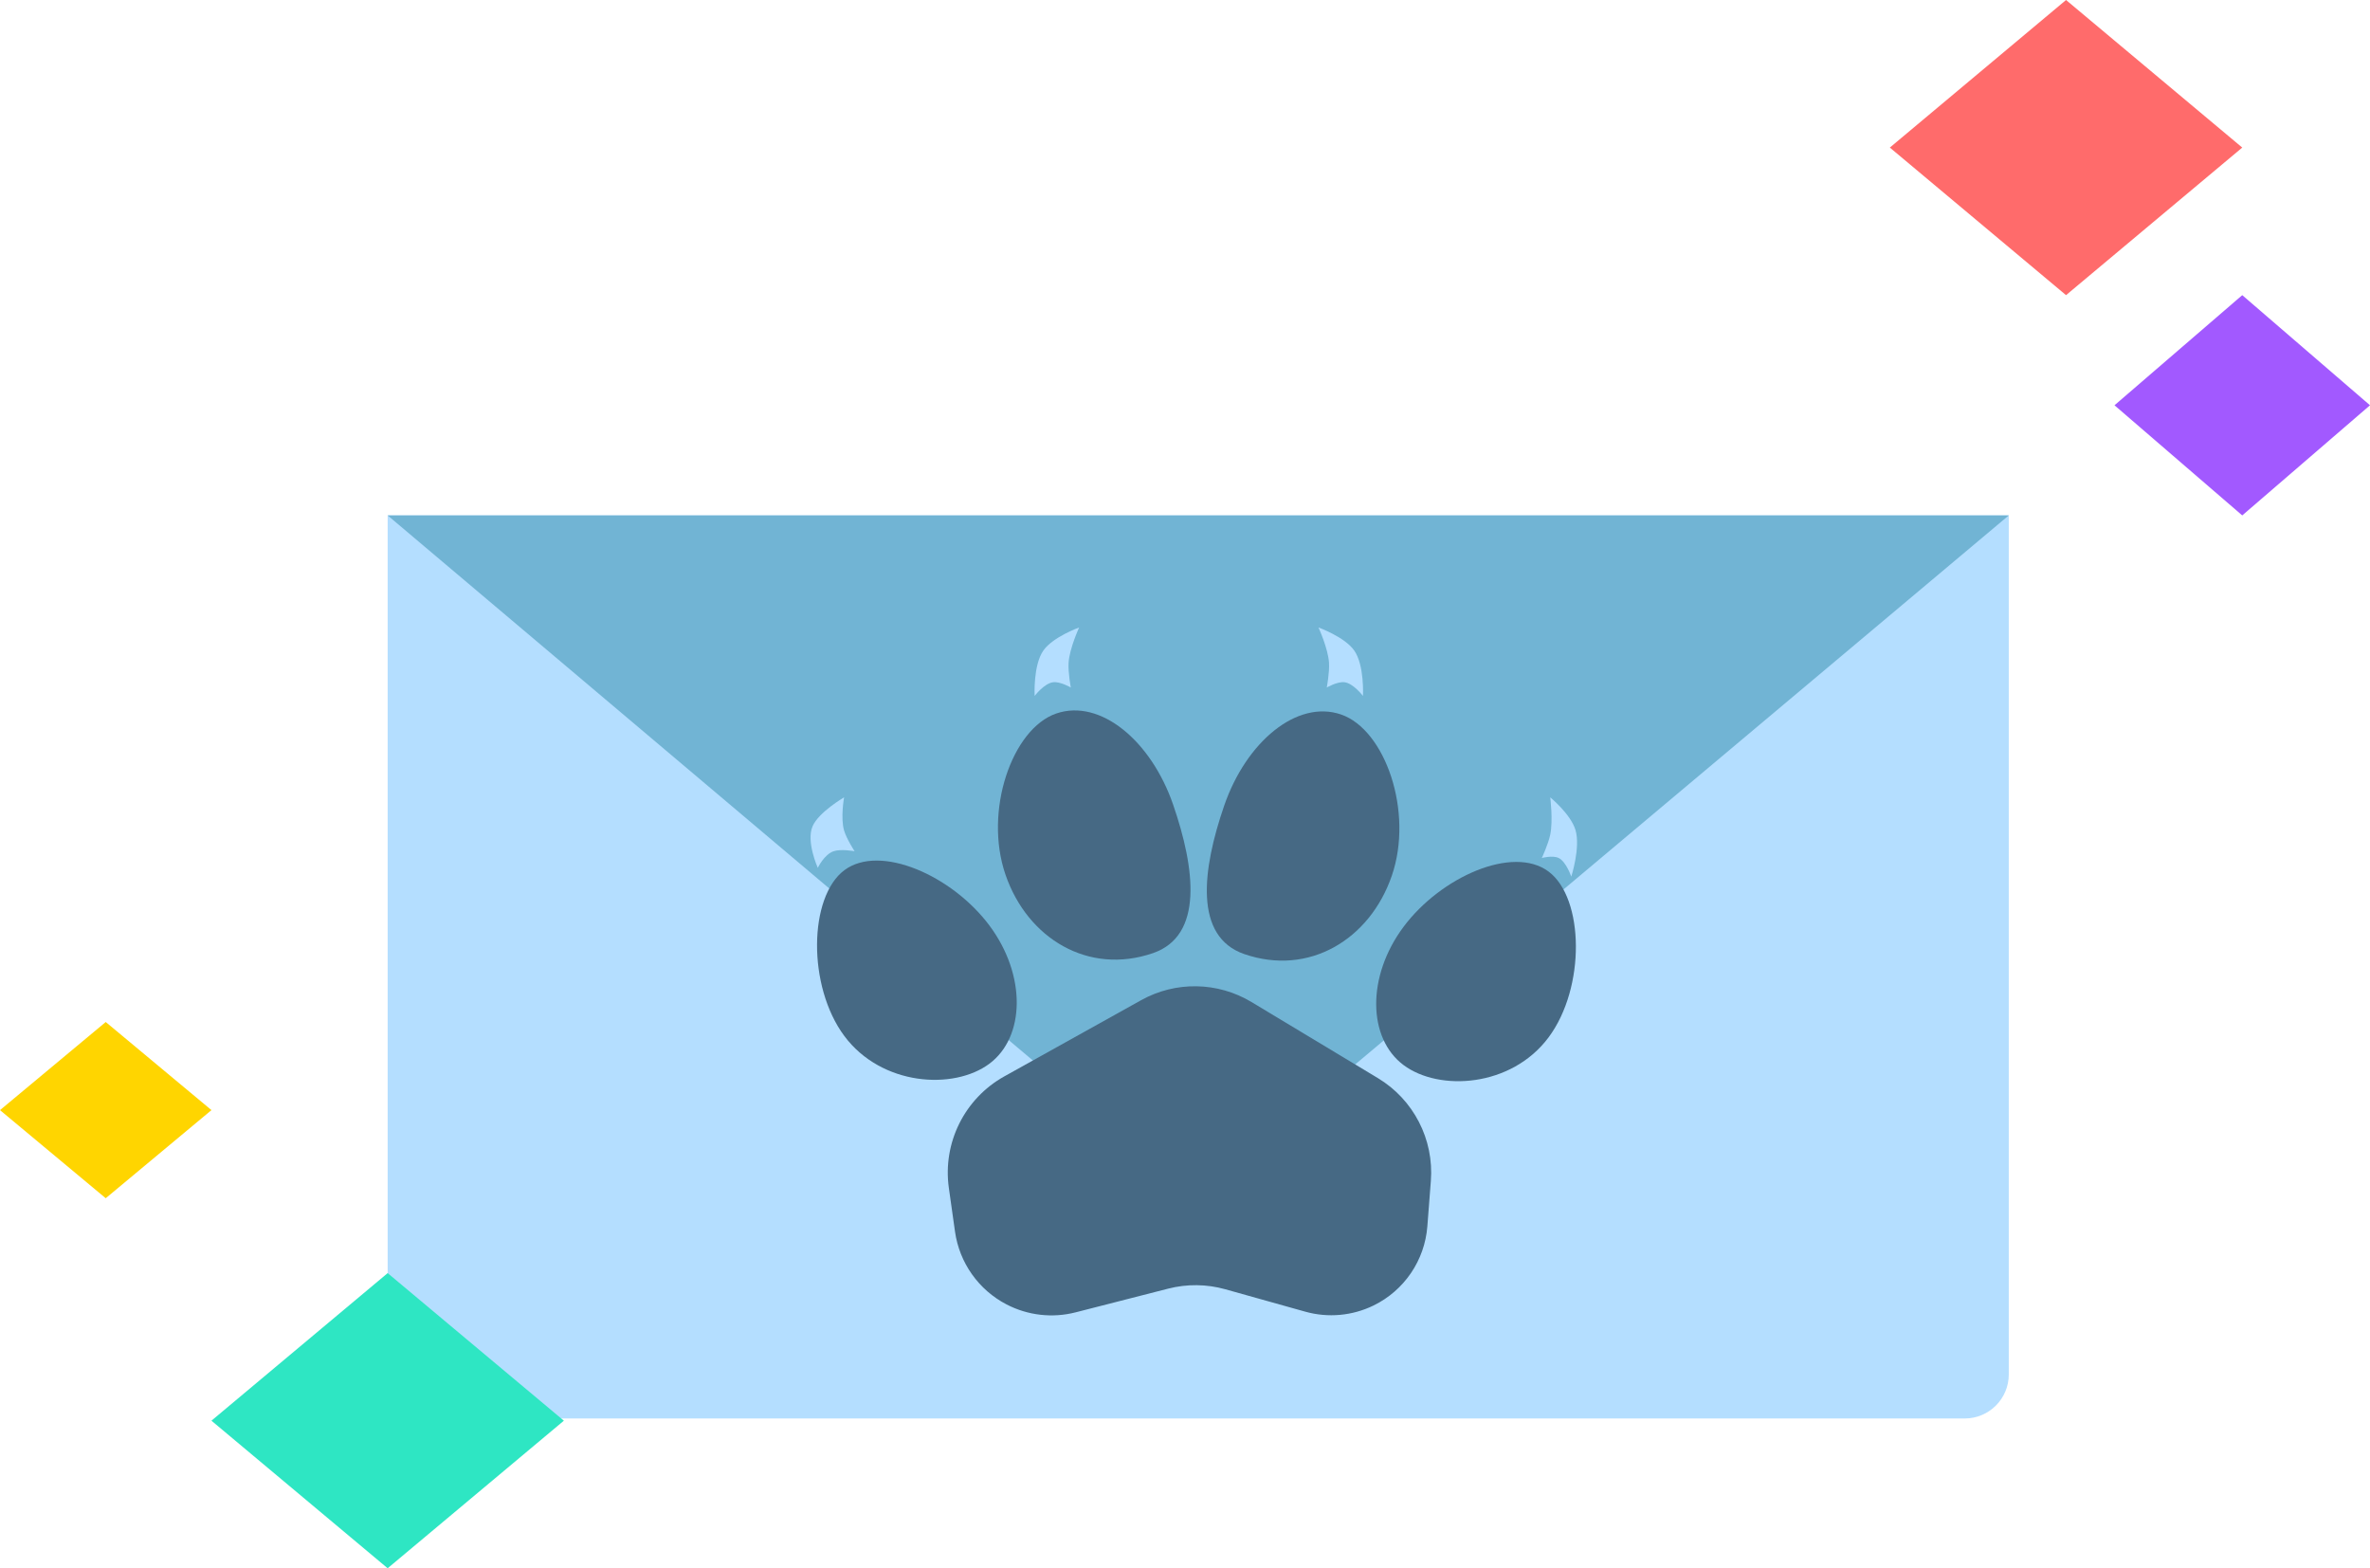 <svg width="538" height="356" viewBox="0 0 538 356" fill="none" xmlns="http://www.w3.org/2000/svg">
<path d="M88 117H456V312C456 317.523 451.523 322 446 322H98C92.477 322 88 317.523 88 312V117Z" fill="#B4DEFF"/>
<path d="M88 117L271.476 272L456 117H88Z" fill="#71B4D4"/>
<path d="M88 289L128 322.5L88 356L48 322.5L88 289Z" fill="#2EE6C3"/>
<path d="M469 0L509 33.5L469 67L429 33.5L469 0Z" fill="#FF6B6B"/>
<path d="M509 67L538 92L509 117L480 92L509 67Z" fill="#A259FF"/>
<path d="M24 232L48 252L24 272L0 252L24 232Z" fill="#FFD500"/>
<path d="M259.044 227.045C266.869 222.687 276.426 222.848 284.1 227.467L312.778 244.728C320.883 249.606 325.54 258.641 324.811 268.073L324.015 278.379C323.418 286.111 318.771 292.948 311.802 296.35C306.984 298.701 301.471 299.201 296.309 297.755L278.147 292.667C273.92 291.483 269.455 291.433 265.203 292.521L244.166 297.907C238.9 299.255 233.321 298.615 228.496 296.111C222.149 292.816 217.788 286.655 216.79 279.573L215.394 269.671C213.951 259.437 218.956 249.369 227.986 244.341L259.044 227.045Z" fill="#466984"/>
<path d="M191.679 235.19C183.234 223.868 183.576 203.579 191.679 197.534C199.782 191.49 216.153 198.765 224.598 210.086C233.043 221.408 232.702 235.421 224.598 241.465C216.495 247.51 200.124 246.511 191.679 235.19Z" fill="#466984"/>
<path d="M351.528 235.496C359.973 224.175 359.631 203.886 351.527 197.841C343.424 191.796 327.054 199.071 318.608 210.393C310.163 221.714 310.505 235.728 318.608 241.772C326.711 247.817 343.082 246.818 351.528 235.496Z" fill="#466984"/>
<path d="M266.311 182.67C271.304 197.172 273.236 212.4 261.731 216.362C247.087 221.404 233.253 213.083 228.26 198.58C223.266 184.078 229.754 165.418 239.765 161.971C249.777 158.524 261.317 168.168 266.311 182.67Z" fill="#466984"/>
<path d="M277.892 182.894C272.899 197.397 270.966 212.625 282.472 216.586C297.116 221.628 310.95 213.307 315.943 198.805C320.936 184.302 314.449 165.643 304.437 162.195C294.426 158.748 282.885 168.392 277.892 182.894Z" fill="#466984"/>
<path d="M191.612 181C191.612 181 190.77 185.665 191.612 188.529C192.179 190.458 194 193.235 194 193.235C194 193.235 190.936 192.652 189.225 193.235C187.085 193.965 185.643 197 185.643 197C185.643 197 182.962 191.091 184.449 187.588C185.813 184.375 191.612 181 191.612 181Z" fill="#B4DEFF"/>
<path d="M351.91 181C351.91 181 352.584 186.248 351.91 189.471C351.456 191.64 350 194.765 350 194.765C350 194.765 352.451 194.108 353.82 194.765C355.532 195.585 356.686 199 356.686 199C356.686 199 358.83 192.353 357.641 188.412C356.549 184.797 351.91 181 351.91 181Z" fill="#B4DEFF"/>
<path d="M244.968 142.437C244.968 142.437 242.777 147.193 242.573 150.455C242.436 152.65 243.081 156.065 243.081 156.065C243.081 156.065 240.695 154.675 239.072 154.868C237.044 155.108 234.869 157.979 234.869 157.979C234.869 157.979 234.497 151.014 236.859 147.657C239.026 144.577 244.968 142.437 244.968 142.437Z" fill="#B4DEFF"/>
<path d="M299.298 142.437C299.298 142.437 301.489 147.193 301.693 150.455C301.83 152.65 301.185 156.065 301.185 156.065C301.185 156.065 303.571 154.675 305.194 154.868C307.222 155.108 309.398 157.979 309.398 157.979C309.398 157.979 309.769 151.014 307.407 147.657C305.24 144.577 299.298 142.437 299.298 142.437Z" fill="#B4DEFF"/>
</svg>
